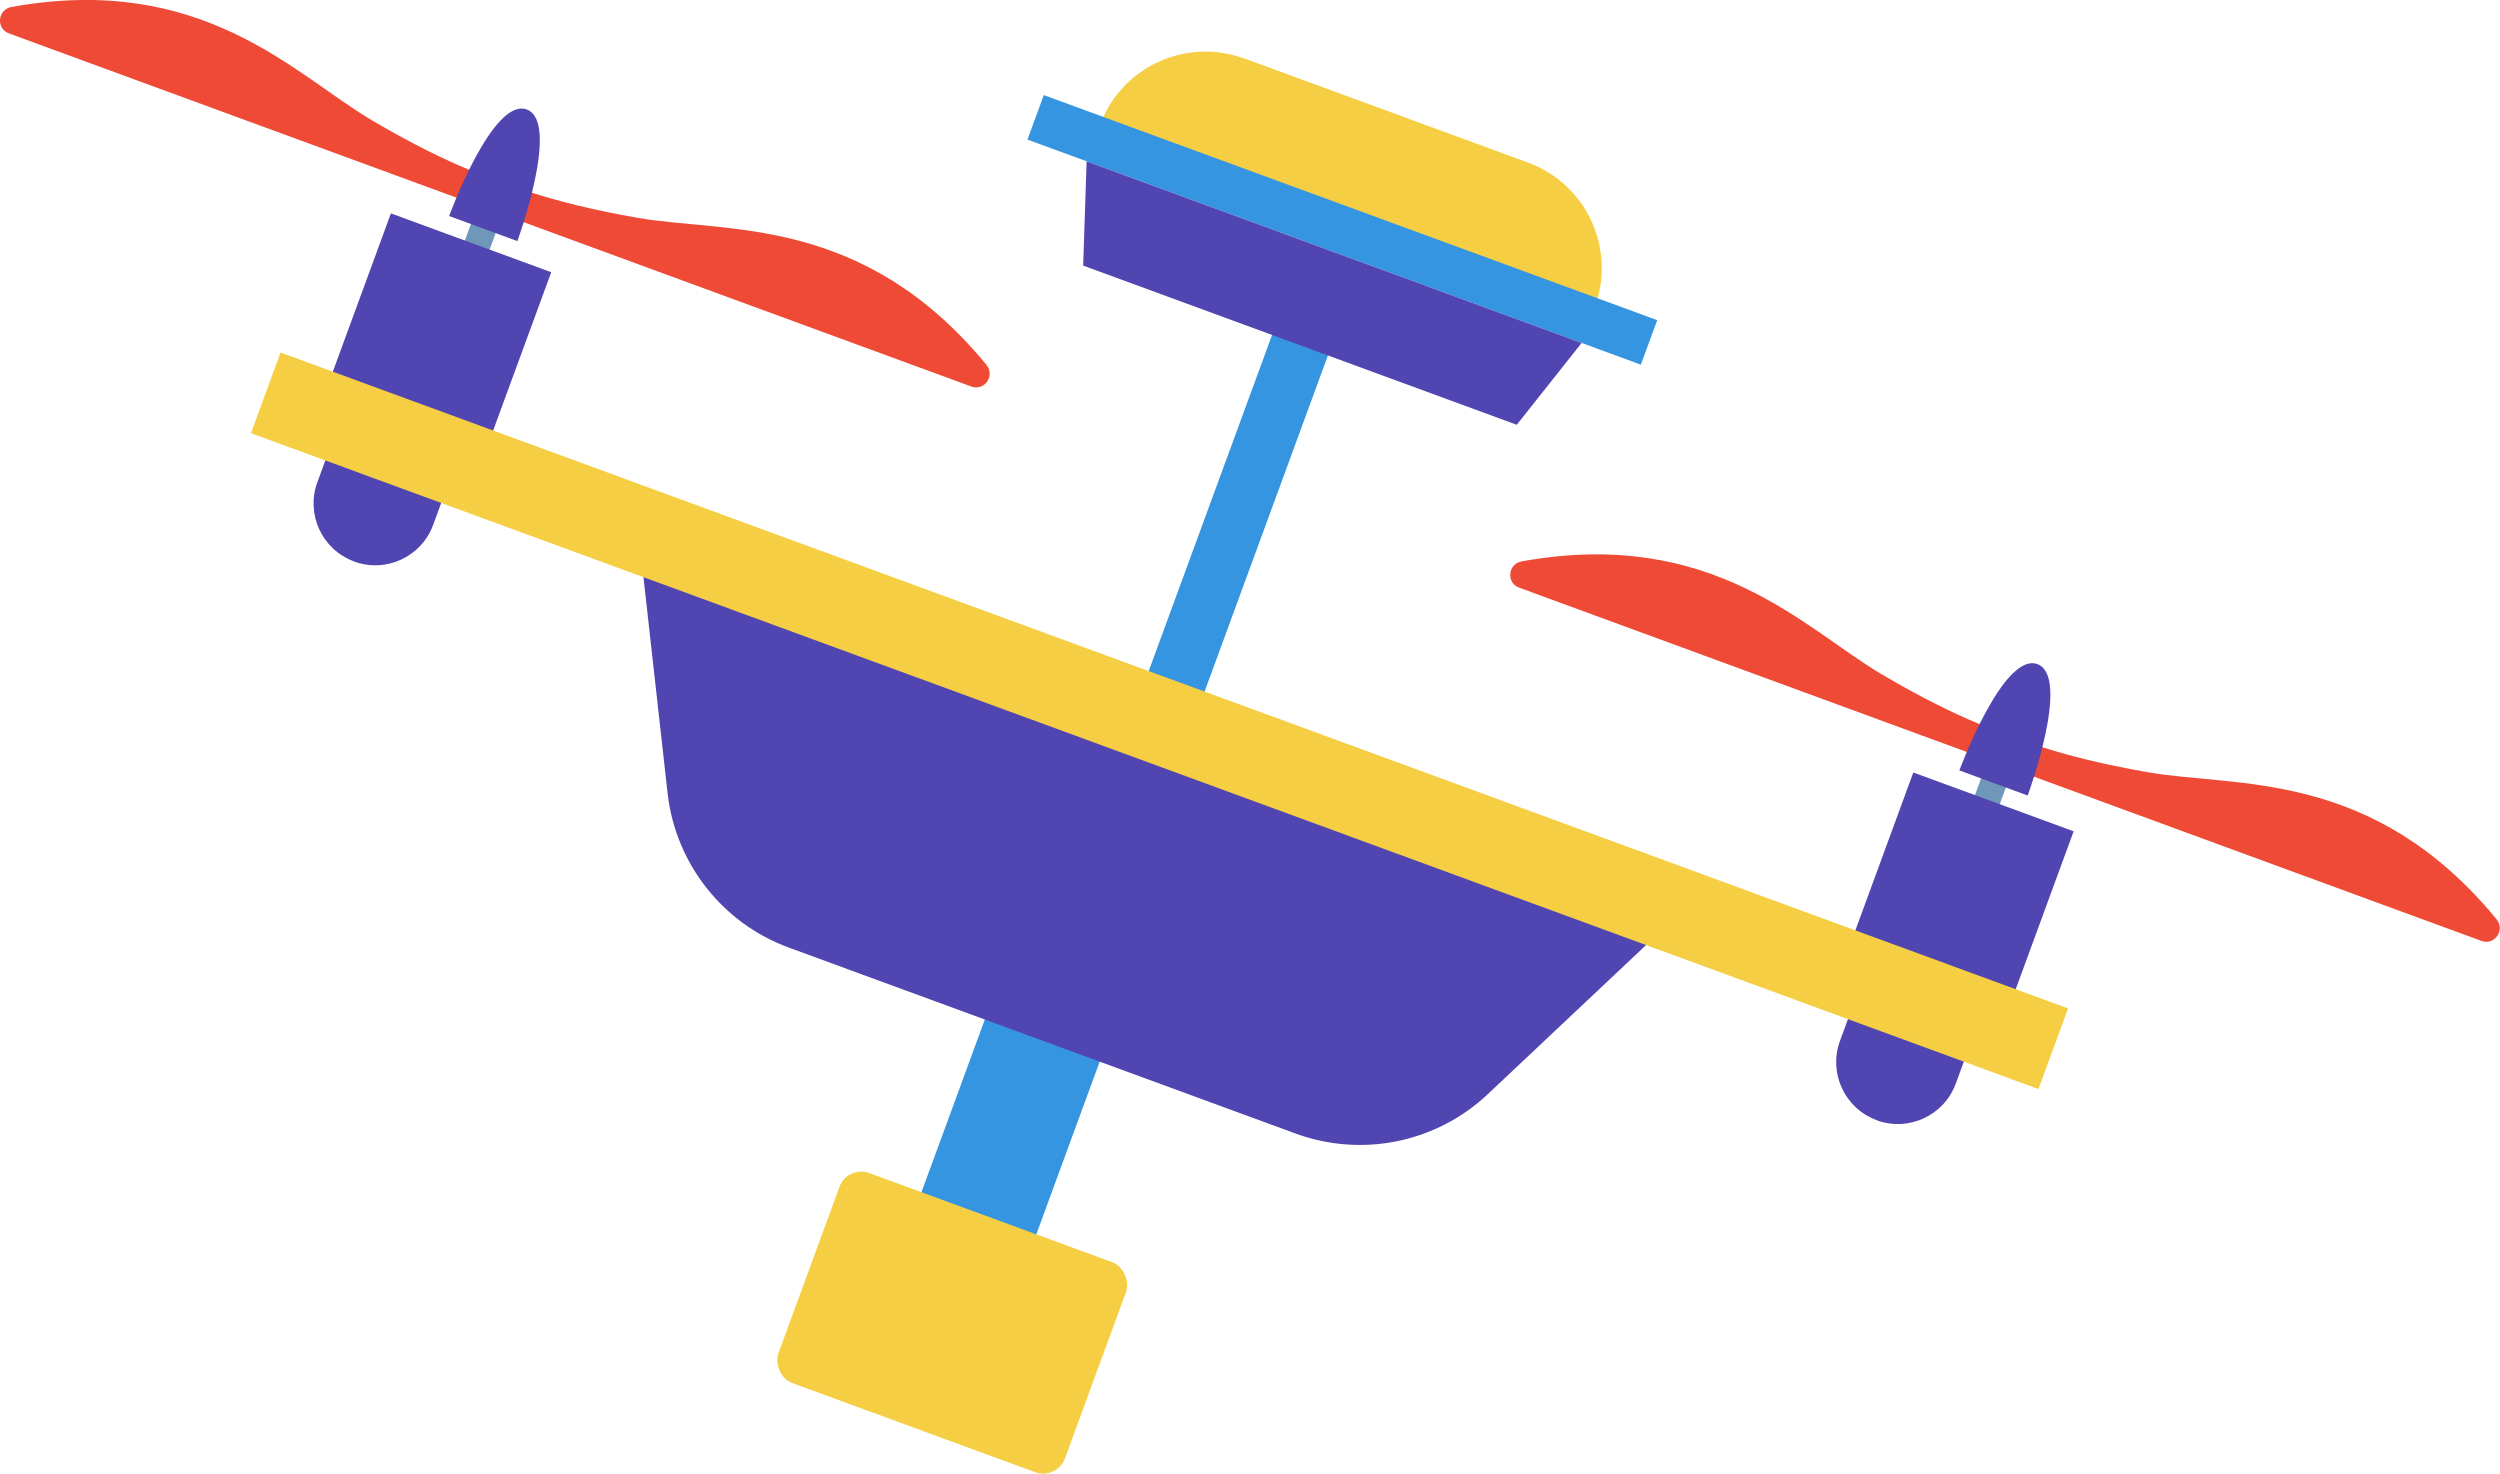 <?xml version="1.0" encoding="UTF-8"?><svg xmlns="http://www.w3.org/2000/svg" viewBox="0 0 196.16 115.63"><defs><style>.d{fill:#ee4a36;}.e{fill:#f5ce44;}.f{fill:#3595e0;}.g{fill:#6e97ba;}.h{fill:#5045b1;}</style></defs><g id="a"/><g id="b"><g id="c"><g><rect class="f" x="74.26" y="76.93" width="9.6" height="24.21" transform="translate(35.52 -21.79) rotate(20.15)"/><path class="h" d="M101.65,88.94l-39.76-14.59c-5.21-1.91-8.89-6.61-9.51-12.12l-2.18-19.52,80.84,29.67-14.3,13.47c-4.04,3.81-9.88,5-15.09,3.09Z"/><g><path class="h" d="M27.78,44.05h0c-2.51-.92-3.8-3.7-2.88-6.21l2.26-6.17,9.09,3.34-2.26,6.17c-.92,2.51-3.7,3.8-6.21,2.88Z"/><rect class="g" x="36.26" y="16.27" width="2.07" height="6.74" transform="translate(9.05 -11.65) rotate(20.15)"/><rect class="h" x="27.58" y="18.58" width="13.4" height="15.56" transform="translate(11.18 -10.2) rotate(20.15)"/><path class="d" d="M.7,2.62l37.76,13.86,.83-2.27s-3.58-.92-10.11-4.77C23.12,5.86,15.9-2.17,.89,.55-.19,.75-.33,2.24,.7,2.62Z"/><path class="d" d="M76.22,30.33l-37.76-13.86,.83-2.27s3.32,1.61,10.79,2.9c6.94,1.2,17.63-.26,27.32,11.53,.7,.85-.16,2.08-1.19,1.7Z"/><path class="h" d="M40.6,18.92l-5.36-1.97s3.41-9.34,6.09-8.36c2.68,.98-.73,10.32-.73,10.32Z"/></g><g><rect class="g" x="154.76" y="59.76" width="2.07" height="6.74" transform="translate(280.3 176.08) rotate(-159.85)"/><path class="h" d="M147.25,87.9h0c2.51,.92,5.29-.37,6.21-2.88l2.26-6.17-9.09-3.34-2.26,6.17c-.92,2.51,.37,5.29,2.88,6.21Z"/><rect class="h" x="147.05" y="62.43" width="13.4" height="15.56" transform="translate(273.89 189.1) rotate(-159.85)"/><path class="d" d="M194.71,73.83l-37.76-13.86,.83-2.27s3.32,1.61,10.79,2.9c6.94,1.2,17.63-.26,27.32,11.53,.7,.85-.16,2.08-1.19,1.7Z"/><path class="d" d="M119.2,46.11l37.76,13.86,.83-2.27s-3.58-.92-10.11-4.77c-6.07-3.57-13.28-11.6-28.29-8.88-1.08,.2-1.22,1.69-.19,2.06Z"/><path class="h" d="M153.74,60.45l5.36,1.97s3.44-9.33,.76-10.31c-2.68-.98-6.12,8.34-6.12,8.34Z"/></g><path class="e" d="M97.62,4.58l22.28,8.18c4.57,1.68,6.92,6.74,5.24,11.32h0l-38.84-14.25h0c1.68-4.57,6.74-6.92,11.32-5.24Z"/><rect class="f" x="79.69" y="16.18" width="51.27" height="3.72" transform="translate(12.66 -35.18) rotate(20.15)"/><rect class="f" x="94.42" y="22.27" width="4.67" height="38.21" transform="translate(20.18 -30.8) rotate(20.15)"/><polygon class="h" points="119.01 33.33 84.99 20.84 85.26 12.66 124.1 26.91 119.01 33.33"/><rect class="e" x="16.27" y="53.19" width="149.4" height="6.74" transform="translate(25.06 -27.88) rotate(20.15)"/><rect class="e" x="62.73" y="95" width="23.95" height="17.55" rx="1.82" ry="1.82" transform="translate(40.33 -19.38) rotate(20.15)"/></g></g></g></svg>